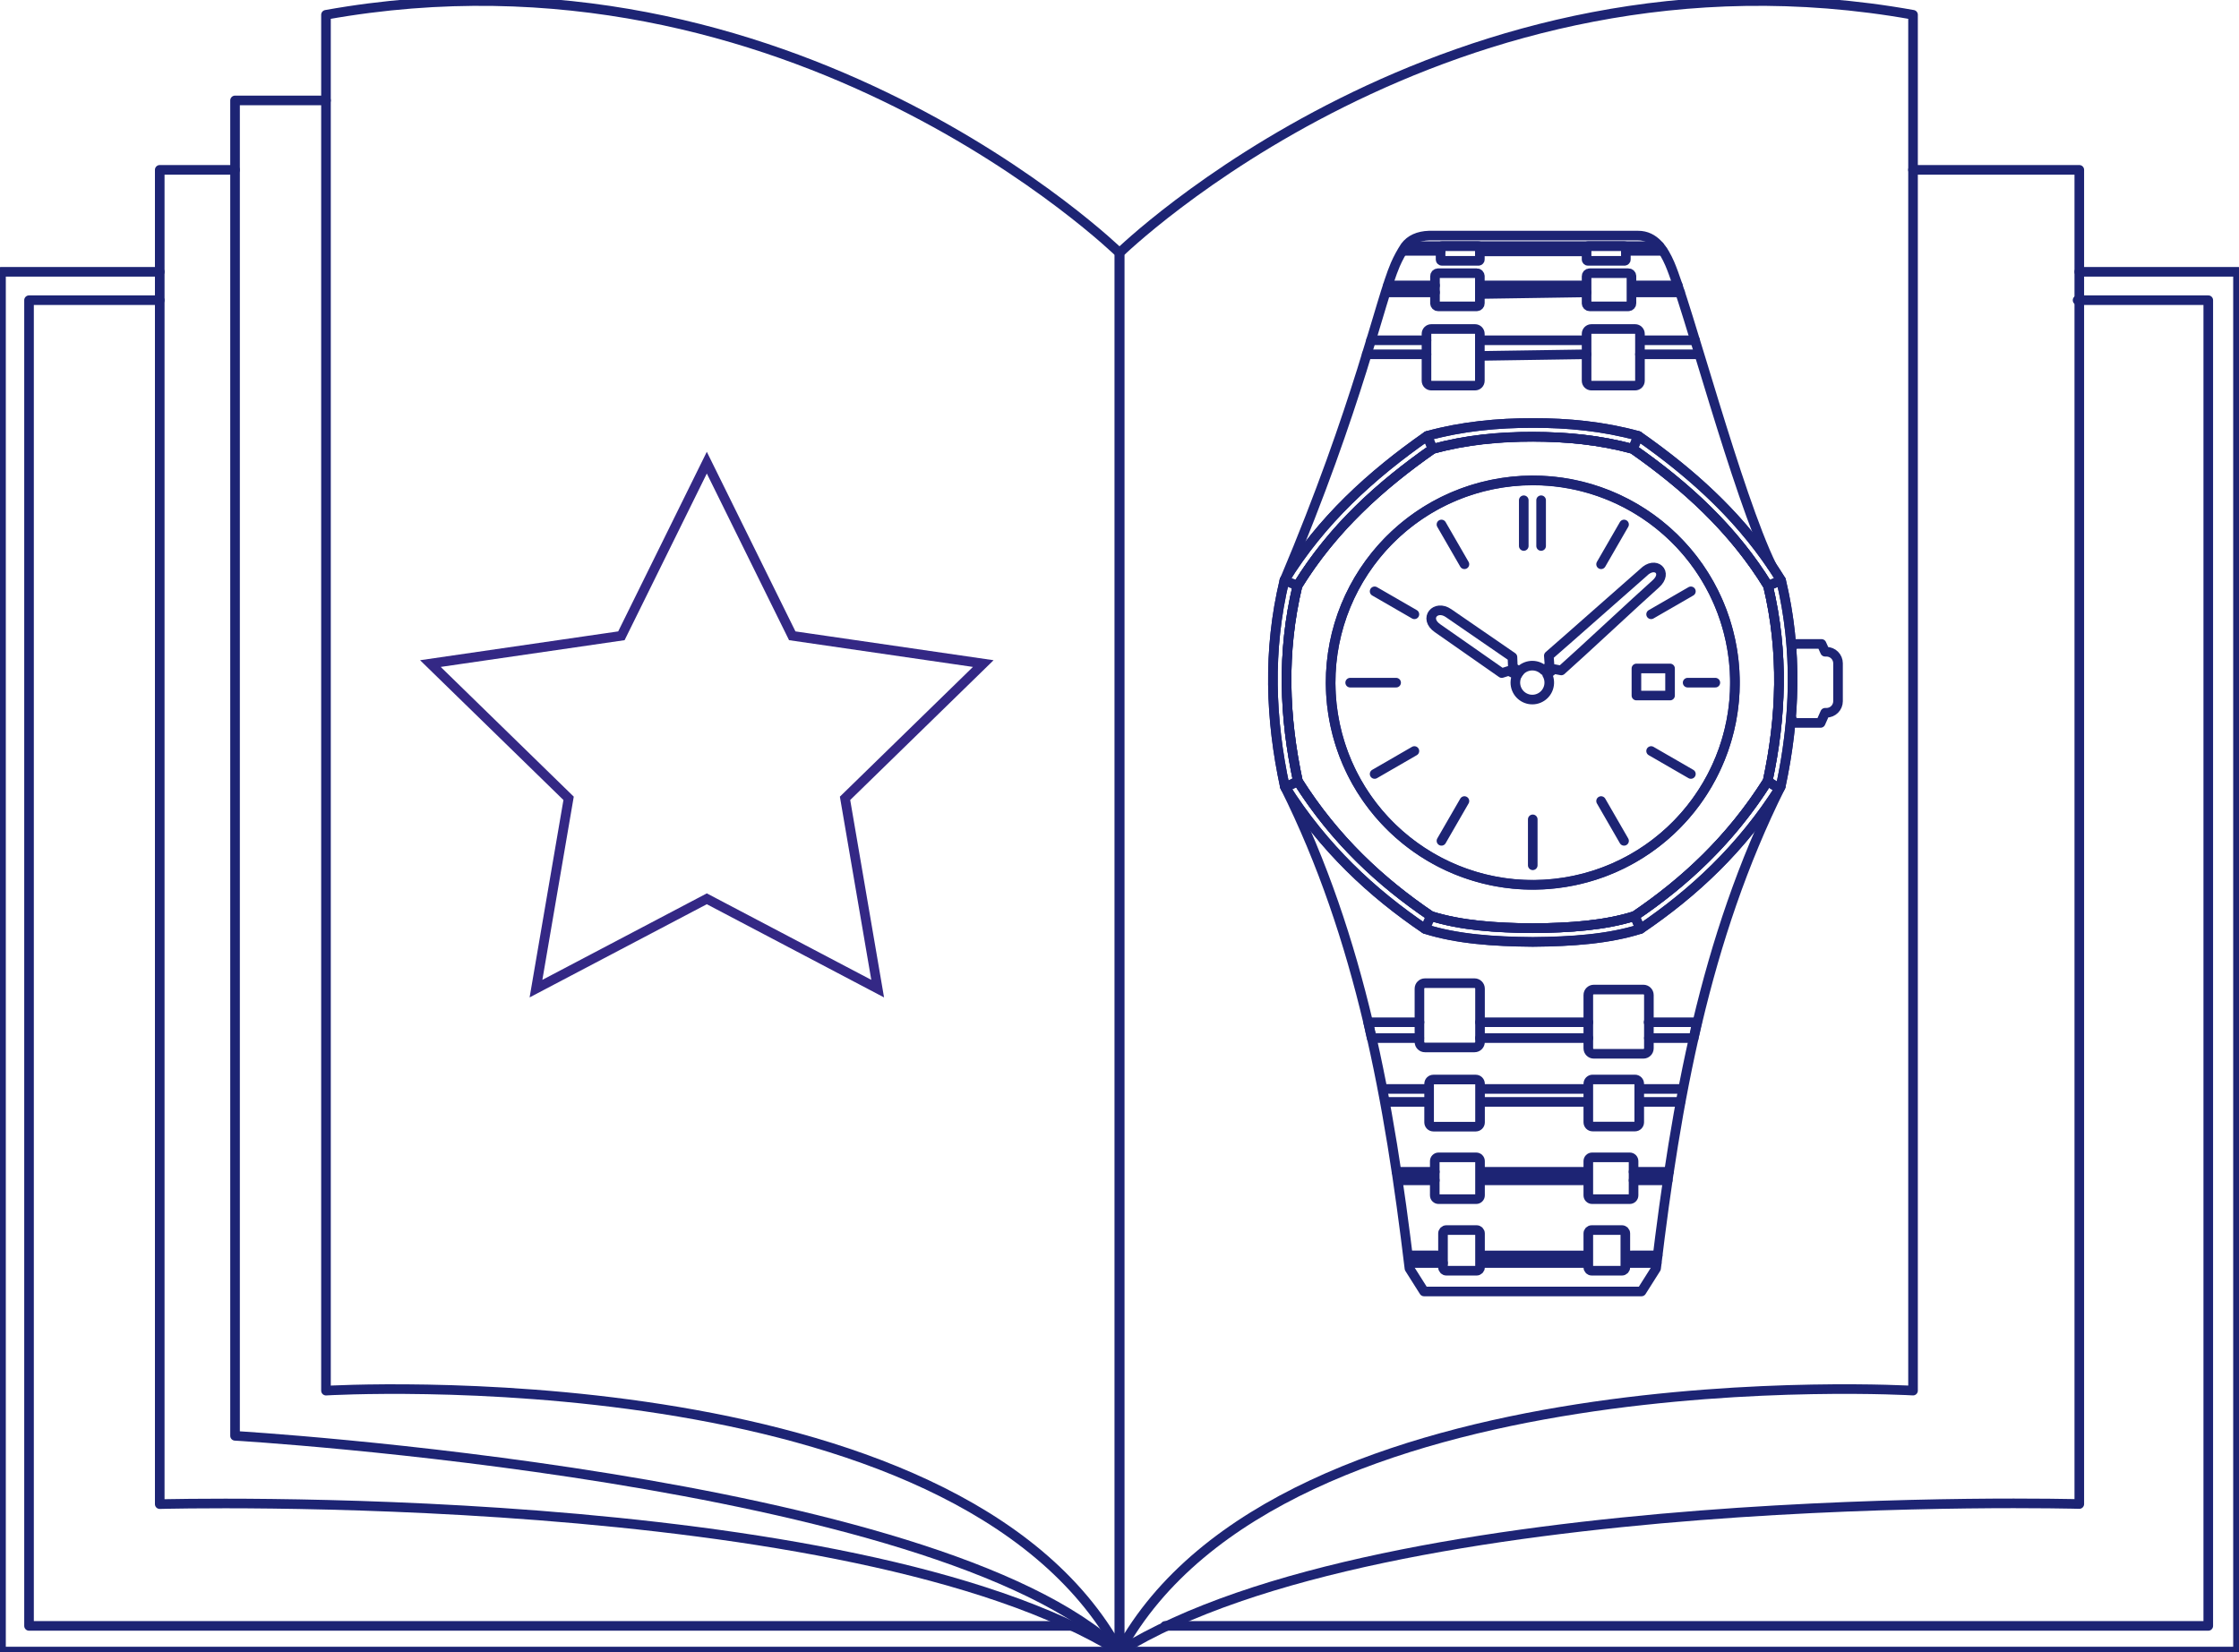 <svg width="233" height="172" viewBox="0 0 233 172" fill="none" xmlns="http://www.w3.org/2000/svg">
<g clip-path="url(#clip30)">
<path d="M16.623 28.293H0.105V171.906H116.501V26.325C116.501 26.325 82.291 -7.116 33.923 1.539V144.749C33.923 144.749 99.593 140.808 116.501 171.896" stroke="#1D2474" stroke-linecap="round" stroke-linejoin="round"/>
<path d="M24.46 17.679H16.623V156.562C16.623 156.562 88.583 154.595 116.501 171.905" stroke="#1D2474" stroke-linecap="round" stroke-linejoin="round"/>
<path d="M216.381 28.292H232.896V171.905H116.501V26.323C116.501 26.323 150.711 -7.117 199.079 1.538V144.747C199.079 144.747 133.411 140.806 116.501 171.894" stroke="#1D2474" stroke-linecap="round" stroke-linejoin="round"/>
<path d="M116.501 171.894C144.421 154.576 216.381 156.551 216.381 156.551V17.679H199.072" stroke="#1D2474" stroke-linecap="round" stroke-linejoin="round"/>
<path d="M186.433 67.42L186.771 67.027H189.557L189.926 67.838C189.975 67.838 190.023 67.838 190.074 67.838C190.392 67.839 190.696 67.966 190.921 68.191C191.145 68.415 191.272 68.72 191.273 69.038V72.991C191.272 73.309 191.145 73.614 190.921 73.838C190.696 74.063 190.392 74.19 190.074 74.191C190.026 74.194 189.978 74.194 189.93 74.191L189.46 75.247H186.644L186.433 74.761" stroke="#1D2474" stroke-linecap="round" stroke-linejoin="round"/>
<path d="M184.388 58.913C180.763 51.511 175.604 31.699 173.762 27.445C173.141 26.015 172.2 24.512 170.456 24.522H148.714C147.6 24.56 146.766 24.932 146.226 25.654C145.833 26.251 145.492 26.88 145.206 27.534C143.558 31.373 141.407 42.079 133.673 60.4" stroke="#1D2474" stroke-linecap="round" stroke-linejoin="round"/>
<path d="M185.306 81.883C177.384 97.767 174.409 114.793 172.339 132.027L170.823 134.426H148.189L146.673 132.027C144.602 114.793 141.628 97.767 133.706 81.883" stroke="#1D2474" stroke-linecap="round" stroke-linejoin="round"/>
<path d="M162.836 91.828C174.308 89.99 182.118 79.195 180.28 67.717C178.443 56.239 167.653 48.424 156.181 50.263C144.71 52.101 136.899 62.896 138.737 74.374C140.574 85.853 151.364 93.667 162.836 91.828Z" stroke="#1D2474" stroke-linecap="round" stroke-linejoin="round"/>
<path fill-rule="evenodd" clip-rule="evenodd" d="M135.064 81.302C133.641 74.668 133.362 67.916 135.023 60.964C138.635 55.078 143.568 50.588 149.094 46.725C152.564 45.77 156.035 45.445 159.507 45.458C162.979 45.471 166.447 45.779 169.918 46.725C175.444 50.588 180.377 55.078 183.988 60.964C185.65 67.916 185.371 74.668 183.948 81.302C180.149 87.325 175.399 91.765 170.118 95.34C166.981 96.331 163.387 96.584 159.507 96.608C155.625 96.574 152.03 96.32 148.896 95.34C143.619 91.765 138.857 87.315 135.064 81.302ZM159.507 44.028C155.843 44.028 152.18 44.368 148.516 45.376C142.684 49.454 137.476 54.193 133.664 60.404C131.912 67.743 132.206 74.871 133.706 81.872C137.717 88.231 142.732 92.916 148.307 96.69C151.617 97.735 155.41 98.001 159.507 98.037C163.602 98.001 167.397 97.735 170.707 96.69C176.282 92.916 181.303 88.231 185.306 81.872C186.806 74.871 187.102 67.743 185.348 60.404C181.536 54.193 176.328 49.454 170.496 45.376C166.834 44.368 163.169 44.026 159.507 44.028Z" stroke="#1D2474" stroke-linecap="round" stroke-linejoin="round"/>
<path fill-rule="evenodd" clip-rule="evenodd" d="M159.507 50.011C163.668 50.011 167.735 51.246 171.194 53.559C174.654 55.871 177.35 59.158 178.942 63.005C180.534 66.85 180.951 71.082 180.139 75.165C179.328 79.248 177.324 82.999 174.382 85.942C171.44 88.886 167.692 90.89 163.611 91.702C159.53 92.515 155.301 92.098 151.457 90.505C147.613 88.912 144.327 86.214 142.016 82.753C139.704 79.291 138.47 75.222 138.47 71.059C138.47 65.477 140.687 60.123 144.632 56.176C148.577 52.229 153.928 50.011 159.507 50.011V50.011ZM135.021 60.974C133.36 67.927 133.639 74.679 135.061 81.313C138.861 87.336 143.612 91.775 148.894 95.351C152.028 96.341 155.623 96.595 159.505 96.618C163.385 96.584 166.979 96.331 170.116 95.351C175.393 91.775 180.155 87.325 183.946 81.313C185.369 74.679 185.648 67.927 183.986 60.974C180.375 55.089 175.442 50.598 169.916 46.736C166.445 45.781 162.975 45.456 159.505 45.468C156.035 45.481 152.562 45.789 149.092 46.736C143.568 50.588 138.635 55.078 135.021 60.974Z" stroke="#1D2474" stroke-linecap="round" stroke-linejoin="round"/>
<path fill-rule="evenodd" clip-rule="evenodd" d="M158.112 69.906L157.861 70.267C157.567 70.089 157.31 70.005 157.016 69.828L156.28 70.06L149.586 65.382C148.13 64.364 149.39 62.892 150.743 63.821L157.392 68.398C157.407 68.744 157.42 69.093 157.434 69.439C157.673 69.604 157.878 69.741 158.112 69.906Z" stroke="#1D2474" stroke-linecap="round" stroke-linejoin="round"/>
<path fill-rule="evenodd" clip-rule="evenodd" d="M160.997 70.195L161.715 69.64L162.473 69.785C164.512 67.98 170.283 62.577 172.309 60.774C173.639 59.593 172.263 58.328 171.02 59.593C168.991 61.361 163.209 66.493 161.177 68.252L161.253 69.291L160.693 69.79C160.374 69.477 159.949 69.297 159.503 69.286C159.057 69.275 158.623 69.433 158.289 69.729C157.955 70.025 157.745 70.437 157.702 70.881C157.659 71.326 157.786 71.77 158.058 72.125C158.329 72.479 158.725 72.718 159.165 72.792C159.605 72.866 160.057 72.771 160.429 72.525C160.802 72.28 161.068 71.902 161.173 71.468C161.279 71.034 161.216 70.576 160.997 70.187V70.195Z" stroke="#1D2474" stroke-linecap="round" stroke-linejoin="round"/>
<path d="M173.793 69.578H170.293V72.398H173.793V69.578Z" stroke="#1D2474" stroke-linecap="round" stroke-linejoin="round"/>
<path d="M169.006 54.592L166.616 58.733" stroke="#1D2474" stroke-linecap="round" stroke-linejoin="round"/>
<path d="M160.375 52.068V56.831" stroke="#1D2474" stroke-linecap="round" stroke-linejoin="round"/>
<path d="M158.57 52.07V56.831" stroke="#1D2474" stroke-linecap="round" stroke-linejoin="round"/>
<path d="M150.004 54.592L152.394 58.733" stroke="#1D2474" stroke-linecap="round" stroke-linejoin="round"/>
<path d="M143.049 61.551L147.188 63.941" stroke="#1D2474" stroke-linecap="round" stroke-linejoin="round"/>
<path d="M140.505 71.057H145.286" stroke="#1D2474" stroke-linecap="round" stroke-linejoin="round"/>
<path d="M147.188 78.172L143.049 80.563" stroke="#1D2474" stroke-linecap="round" stroke-linejoin="round"/>
<path d="M152.394 83.38L150.004 87.522" stroke="#1D2474" stroke-linecap="round" stroke-linejoin="round"/>
<path d="M159.505 85.285V90.066" stroke="#1D2474" stroke-linecap="round" stroke-linejoin="round"/>
<path d="M166.616 83.38L169.006 87.522" stroke="#1D2474" stroke-linecap="round" stroke-linejoin="round"/>
<path d="M171.822 78.172L175.961 80.563" stroke="#1D2474" stroke-linecap="round" stroke-linejoin="round"/>
<path d="M175.623 71.057H178.505" stroke="#1D2474" stroke-linecap="round" stroke-linejoin="round"/>
<path d="M171.822 63.941L175.961 61.551" stroke="#1D2474" stroke-linecap="round" stroke-linejoin="round"/>
<path d="M153.495 34.245H148.951C148.672 34.245 148.446 34.471 148.446 34.75V39.633C148.446 39.912 148.672 40.138 148.951 40.138H153.495C153.774 40.138 154 39.912 154 39.633V34.75C154 34.471 153.774 34.245 153.495 34.245Z" stroke="#1D2474" stroke-linecap="round" stroke-linejoin="round"/>
<path d="M170.156 34.245H165.612C165.333 34.245 165.107 34.471 165.107 34.75V39.633C165.107 39.912 165.333 40.138 165.612 40.138H170.156C170.435 40.138 170.661 39.912 170.661 39.633V34.75C170.661 34.471 170.435 34.245 170.156 34.245Z" stroke="#1D2474" stroke-linecap="round" stroke-linejoin="round"/>
<path d="M169.462 28.436H165.422C165.248 28.436 165.107 28.576 165.107 28.75V31.572C165.107 31.746 165.248 31.887 165.422 31.887H169.462C169.636 31.887 169.776 31.746 169.776 31.572V28.75C169.776 28.576 169.636 28.436 169.462 28.436Z" stroke="#1D2474" stroke-linecap="round" stroke-linejoin="round"/>
<path d="M153.685 28.436H149.645C149.472 28.436 149.331 28.576 149.331 28.75V31.572C149.331 31.746 149.472 31.887 149.645 31.887H153.685C153.859 31.887 154 31.746 154 31.572V28.75C154 28.576 153.859 28.436 153.685 28.436Z" stroke="#1D2474" stroke-linecap="round" stroke-linejoin="round"/>
<path d="M169.054 25.616H165.246C165.17 25.616 165.107 25.678 165.107 25.755V27.012C165.107 27.089 165.17 27.151 165.246 27.151H169.054C169.131 27.151 169.194 27.089 169.194 27.012V25.755C169.194 25.678 169.131 25.616 169.054 25.616Z" stroke="#1D2474" stroke-linecap="round" stroke-linejoin="round"/>
<path d="M153.861 25.616H150.053C149.976 25.616 149.914 25.678 149.914 25.755V27.012C149.914 27.089 149.976 27.151 150.053 27.151H153.861C153.938 27.151 154 27.089 154 27.012V25.755C154 25.678 153.938 25.616 153.861 25.616Z" stroke="#1D2474" stroke-linecap="round" stroke-linejoin="round"/>
<path d="M171.59 108.054H176.255V108.029V107.985C176.31 107.75 176.362 107.516 176.417 107.279V107.254L176.428 107.203V107.176L176.592 106.475L176.609 106.403H171.562" stroke="#1D2474" stroke-linecap="round" stroke-linejoin="round"/>
<path d="M154.017 108.052H165.287" stroke="#1D2474" stroke-linecap="round" stroke-linejoin="round"/>
<path d="M147.716 106.403H142.375L142.392 106.475C142.449 106.709 142.502 106.943 142.557 107.176V107.203L142.57 107.254V107.279C142.622 107.516 142.677 107.75 142.73 107.985L142.741 108.029V108.054H147.699" stroke="#1D2474" stroke-linecap="round" stroke-linejoin="round"/>
<path d="M165.287 106.403H154.017" stroke="#1D2474" stroke-linecap="round" stroke-linejoin="round"/>
<path d="M153.445 102.337H148.286C147.97 102.337 147.714 102.594 147.714 102.91V108.454C147.714 108.77 147.97 109.026 148.286 109.026H153.445C153.761 109.026 154.017 108.77 154.017 108.454V102.91C154.017 102.594 153.761 102.337 153.445 102.337Z" stroke="#1D2474" stroke-linecap="round" stroke-linejoin="round"/>
<path d="M171.018 103H165.859C165.543 103 165.287 103.256 165.287 103.572V109.116C165.287 109.432 165.543 109.689 165.859 109.689H171.018C171.333 109.689 171.59 109.432 171.59 109.116V103.572C171.59 103.256 171.333 103 171.018 103Z" stroke="#1D2474" stroke-linecap="round" stroke-linejoin="round"/>
<path d="M170.142 112.362H165.732C165.486 112.362 165.287 112.562 165.287 112.808V116.814C165.287 117.061 165.486 117.26 165.732 117.26H170.142C170.388 117.26 170.587 117.061 170.587 116.814V112.808C170.587 112.562 170.388 112.362 170.142 112.362Z" stroke="#1D2474" stroke-linecap="round" stroke-linejoin="round"/>
<path fill-rule="evenodd" clip-rule="evenodd" d="M154.019 113.351V112.813C154.019 112.695 153.971 112.582 153.888 112.498C153.805 112.415 153.692 112.367 153.574 112.367H149.164C149.046 112.367 148.933 112.415 148.85 112.498C148.766 112.582 148.719 112.695 148.719 112.813V116.825C148.719 116.943 148.766 117.056 148.85 117.14C148.933 117.223 149.046 117.27 149.164 117.271H153.574C153.692 117.27 153.805 117.223 153.888 117.14C153.971 117.056 154.019 116.943 154.019 116.825V113.351Z" stroke="#1D2474" stroke-linecap="round" stroke-linejoin="round"/>
<path d="M169.601 120.466H165.681C165.463 120.466 165.287 120.643 165.287 120.861V124.424C165.287 124.642 165.463 124.819 165.681 124.819H169.601C169.819 124.819 169.996 124.642 169.996 124.424V120.861C169.996 120.643 169.819 120.466 169.601 120.466Z" stroke="#1D2474" stroke-linecap="round" stroke-linejoin="round"/>
<path d="M153.622 120.466H149.702C149.484 120.466 149.308 120.643 149.308 120.861V124.424C149.308 124.642 149.484 124.819 149.702 124.819H153.622C153.84 124.819 154.017 124.642 154.017 124.424V120.861C154.017 120.643 153.84 120.466 153.622 120.466Z" stroke="#1D2474" stroke-linecap="round" stroke-linejoin="round"/>
<path d="M168.788 128.035H165.637C165.444 128.035 165.287 128.192 165.287 128.386V131.915C165.287 132.109 165.444 132.266 165.637 132.266H168.788C168.982 132.266 169.139 132.109 169.139 131.915V128.386C169.139 128.192 168.982 128.035 168.788 128.035Z" stroke="#1D2474" stroke-linecap="round" stroke-linejoin="round"/>
<path d="M153.666 128.035H150.515C150.321 128.035 150.165 128.192 150.165 128.386V131.915C150.165 132.109 150.321 132.266 150.515 132.266H153.666C153.86 132.266 154.017 132.109 154.017 131.915V128.386C154.017 128.192 153.86 128.035 153.666 128.035Z" stroke="#1D2474" stroke-linecap="round" stroke-linejoin="round"/>
<path fill-rule="evenodd" clip-rule="evenodd" d="M149.094 46.725L148.516 45.376C142.684 49.454 137.476 54.193 133.664 60.404C131.912 67.743 132.206 74.871 133.706 81.872L133.757 81.953L133.919 81.872L135.064 81.302C133.641 74.668 133.362 67.917 135.023 60.964C135.15 60.753 135.277 60.554 135.406 60.354C138.979 54.765 143.76 50.455 149.094 46.725Z" stroke="#1D2474" stroke-linecap="round" stroke-linejoin="round"/>
<path fill-rule="evenodd" clip-rule="evenodd" d="M148.516 45.376L149.094 46.725C152.565 45.77 156.035 45.445 159.507 45.458C162.98 45.471 166.448 45.779 169.918 46.725L170.496 45.376C166.834 44.368 163.169 44.026 159.507 44.028C155.845 44.03 152.181 44.368 148.516 45.376Z" stroke="#1D2474" stroke-linecap="round" stroke-linejoin="round"/>
<path fill-rule="evenodd" clip-rule="evenodd" d="M169.918 46.725C174.802 50.14 179.22 54.043 182.676 58.974C183.131 59.623 183.569 60.29 183.988 60.974L185.348 60.414C185.037 59.908 184.717 59.411 184.387 58.923C180.683 53.432 175.853 49.132 170.496 45.386L169.918 46.725Z" stroke="#1D2474" stroke-linecap="round" stroke-linejoin="round"/>
<path fill-rule="evenodd" clip-rule="evenodd" d="M183.993 60.975C185.654 67.927 185.375 74.679 183.953 81.313L184.837 81.883L185.166 82.094L185.299 81.883C185.84 79.392 186.211 76.866 186.407 74.324C186.579 72.095 186.589 69.856 186.439 67.625C186.275 65.195 185.908 62.783 185.342 60.415L183.993 60.975Z" stroke="#1D2474" stroke-linecap="round" stroke-linejoin="round"/>
<path fill-rule="evenodd" clip-rule="evenodd" d="M183.585 81.883C179.853 87.619 175.231 91.889 170.118 95.351L170.707 96.7C176.218 92.966 181.192 88.345 185.173 82.094L184.843 81.883L183.948 81.313C183.828 81.494 183.708 81.684 183.585 81.883Z" stroke="#1D2474" stroke-linecap="round" stroke-linejoin="round"/>
<path fill-rule="evenodd" clip-rule="evenodd" d="M159.507 96.618C155.625 96.584 152.031 96.331 148.896 95.351C143.781 91.889 139.159 87.619 135.429 81.883C135.306 81.695 135.184 81.505 135.064 81.313L133.92 81.883L133.757 81.963C137.753 88.28 142.756 92.945 148.307 96.7C151.617 97.746 155.41 98.012 159.507 98.048C163.602 98.012 167.397 97.746 170.707 96.7L170.118 95.351C166.982 96.331 163.387 96.584 159.507 96.618Z" stroke="#1D2474" stroke-linecap="round" stroke-linejoin="round"/>
<path d="M148.894 95.34L148.305 96.69" stroke="#1D2474" stroke-linecap="round" stroke-linejoin="round"/>
<path d="M133.664 60.402L135.024 60.962" stroke="#1D2474" stroke-linecap="round" stroke-linejoin="round"/>
<path d="M170.75 113.349H175.009" stroke="#1D2474" stroke-linecap="round" stroke-linejoin="round"/>
<path d="M154.194 113.349H165.08" stroke="#1D2474" stroke-linecap="round" stroke-linejoin="round"/>
<path d="M144.011 113.349H148.717" stroke="#1D2474" stroke-linecap="round" stroke-linejoin="round"/>
<path d="M170.75 114.694H174.868" stroke="#1D2474" stroke-linecap="round" stroke-linejoin="round"/>
<path d="M154.194 114.694H165.08" stroke="#1D2474" stroke-linecap="round" stroke-linejoin="round"/>
<path d="M169.996 121.97L173.681 121.968" stroke="#1D2474" stroke-linecap="round" stroke-linejoin="round"/>
<path d="M154.194 121.97H165.08" stroke="#1D2474" stroke-linecap="round" stroke-linejoin="round"/>
<path d="M145.329 121.968L149.308 121.97" stroke="#1D2474" stroke-linecap="round" stroke-linejoin="round"/>
<path d="M169.996 122.859L173.551 122.857" stroke="#1D2474" stroke-linecap="round" stroke-linejoin="round"/>
<path d="M145.58 122.857L149.308 122.859" stroke="#1D2474" stroke-linecap="round" stroke-linejoin="round"/>
<path d="M154.194 122.859H165.08" stroke="#1D2474" stroke-linecap="round" stroke-linejoin="round"/>
<path d="M169.31 130.673L172.501 130.669" stroke="#1D2474" stroke-linecap="round" stroke-linejoin="round"/>
<path d="M154.194 130.673H165.08" stroke="#1D2474" stroke-linecap="round" stroke-linejoin="round"/>
<path d="M146.599 130.669L150.07 130.673" stroke="#1D2474" stroke-linecap="round" stroke-linejoin="round"/>
<path d="M169.229 131.467L172.404 131.463" stroke="#1D2474" stroke-linecap="round" stroke-linejoin="round"/>
<path d="M146.751 131.463L150.165 131.465" stroke="#1D2474" stroke-linecap="round" stroke-linejoin="round"/>
<path d="M154.194 131.465H165.08" stroke="#1D2474" stroke-linecap="round" stroke-linejoin="round"/>
<path d="M144.265 114.694H148.716" stroke="#1D2474" stroke-linecap="round" stroke-linejoin="round"/>
<path d="M142.232 36.877H148.446" stroke="#1D2474" stroke-linecap="round" stroke-linejoin="round"/>
<path d="M142.675 35.422H148.446" stroke="#1D2474" stroke-linecap="round" stroke-linejoin="round"/>
<path d="M154 37.046L165.107 36.877" stroke="#1D2474" stroke-linecap="round" stroke-linejoin="round"/>
<path d="M154.078 35.422H164.907" stroke="#1D2474" stroke-linecap="round" stroke-linejoin="round"/>
<path d="M170.661 36.877H176.71" stroke="#1D2474" stroke-linecap="round" stroke-linejoin="round"/>
<path d="M170.939 35.422H176.398" stroke="#1D2474" stroke-linecap="round" stroke-linejoin="round"/>
<path d="M144.294 30.435H149.331" stroke="#1D2474" stroke-linecap="round" stroke-linejoin="round"/>
<path d="M144.436 29.707H149.331" stroke="#1D2474" stroke-linecap="round" stroke-linejoin="round"/>
<path d="M154 30.604L165.107 30.435" stroke="#1D2474" stroke-linecap="round" stroke-linejoin="round"/>
<path d="M154.078 29.707H164.907" stroke="#1D2474" stroke-linecap="round" stroke-linejoin="round"/>
<path d="M146.371 25.616H172.683" stroke="#1D2474" stroke-linecap="round" stroke-linejoin="round"/>
<path d="M154.078 26.167H165.029" stroke="#1D2474" stroke-linecap="round" stroke-linejoin="round"/>
<path d="M169.941 30.435H174.836" stroke="#1D2474" stroke-linecap="round" stroke-linejoin="round"/>
<path d="M169.941 29.707H174.596" stroke="#1D2474" stroke-linecap="round" stroke-linejoin="round"/>
<path d="M149.914 26.113H146.08" stroke="#1D2474" stroke-linecap="round" stroke-linejoin="round"/>
<path d="M173.029 26.113H169.194" stroke="#1D2474" stroke-linecap="round" stroke-linejoin="round"/>
<path d="M111.576 169.237H3.021V31.246H16.621" stroke="#1D2474" stroke-linecap="round" stroke-linejoin="round"/>
<path d="M121.248 169.237H229.802V31.246H216.202" stroke="#1D2474" stroke-linecap="round" stroke-linejoin="round"/>
<path d="M33.923 10.452H24.46V149.453C24.46 149.453 97.59 153.759 116.493 171.894" stroke="#1D2474" stroke-linecap="round" stroke-linejoin="round"/>
<path fill-rule="evenodd" clip-rule="evenodd" d="M73.554 48.157L82.445 66.178L102.323 69.07L87.939 83.097L91.334 102.905L73.554 93.554L55.777 102.905L59.171 83.097L44.788 69.07L64.665 66.178L73.554 48.157Z" stroke="#342885" stroke-miterlimit="10"/>
</g>
<defs>
<clipPath id="clip30">
<rect width="233" height="172" fill="white"/>
</clipPath>
</defs>
</svg>
